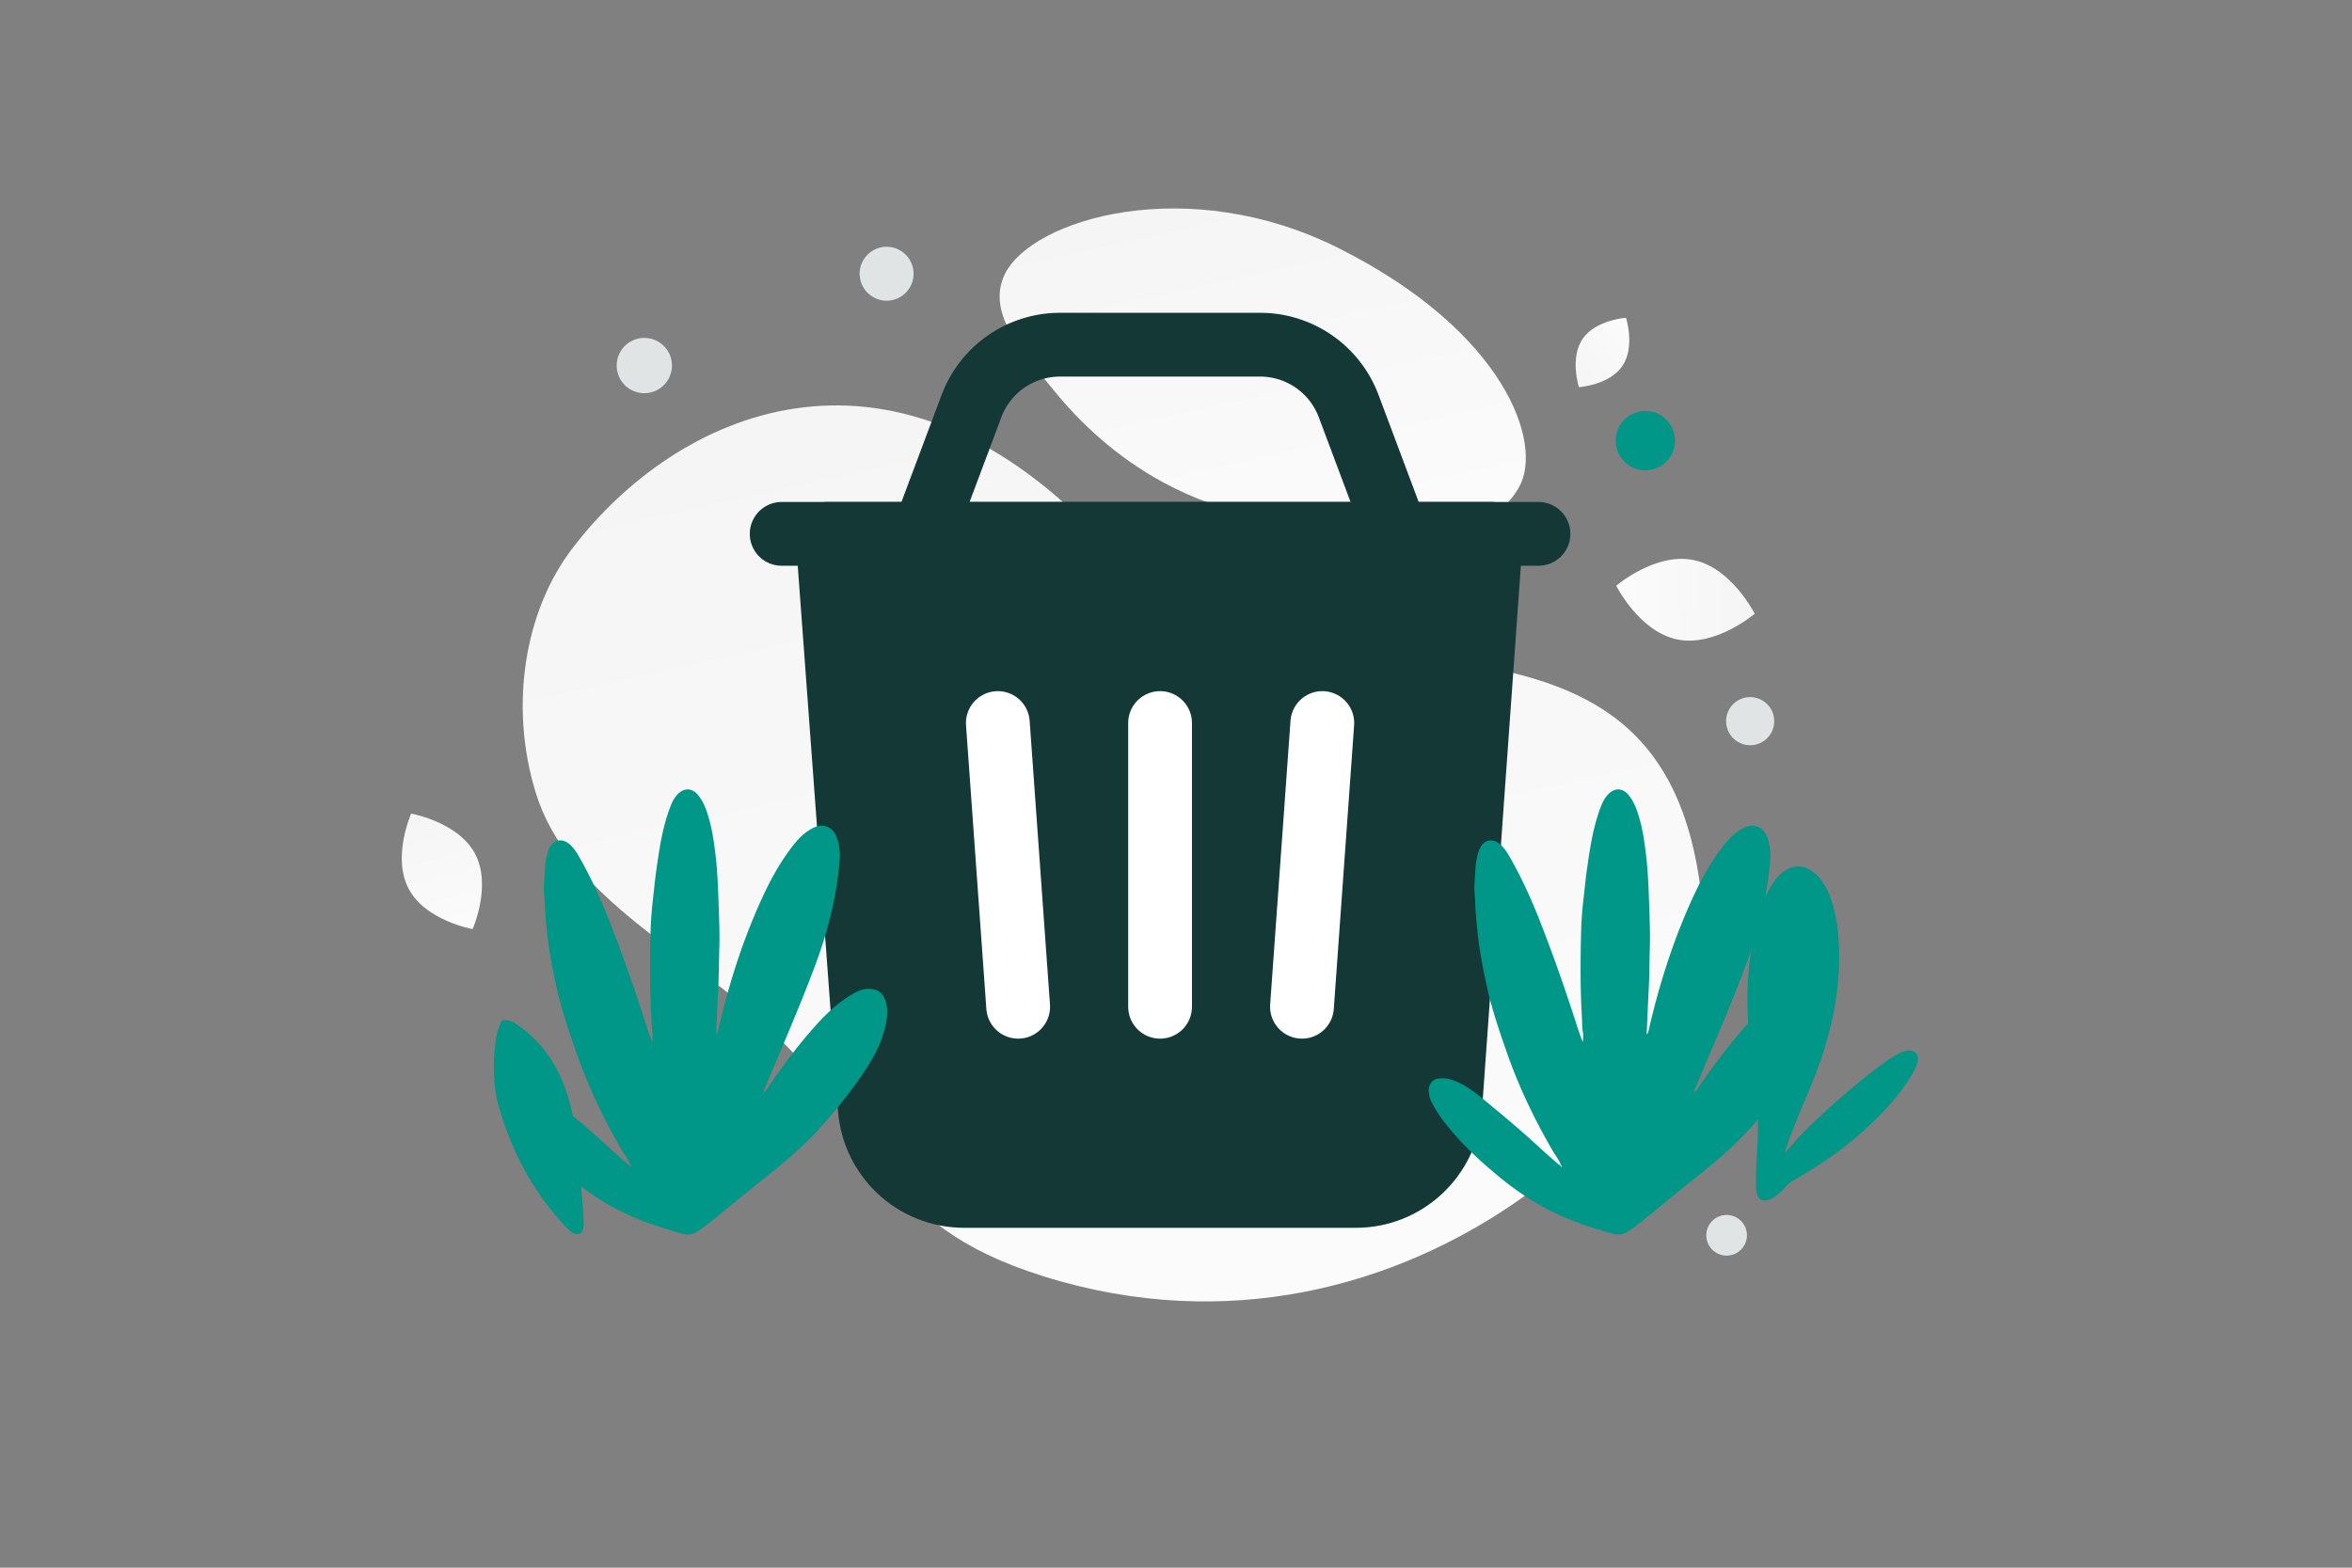 <svg width="900" height="600" viewBox="0 0 900 600" fill="none" xmlns="http://www.w3.org/2000/svg"><rect x="0" y="0" width="900" height="600" fill="#808080" stroke="none"/><path fill="transparent" d="M0 0h900v600H0z"/><path d="M652.027 354.871c3.18 58.598-111.384 177.75-252.591 133.648-65.674-20.513-60.111-54.56-110.05-99.432-29.766-26.744-72.534-46.967-84.429-85.842-10.276-33.554-3.975-69.62 13.841-93.079 40.066-52.757 120.951-88.883 200.649-5.76 79.698 83.123 224.361-.663 232.58 150.465z" fill="url(#a)"/><path d="M581.304 186.373c-9.489 16.936-30.272 19.263-63.568 16.044-25.04-2.425-47.875-4.301-72.918-17.955-17.528-9.55-31.403-22.47-41.53-35.019-10.973-13.595-26.29-29.11-18.782-44.524 10.319-21.174 69.993-39.007 127.937-9.844 63.653 32.045 78.144 74.745 68.861 91.298z" fill="url(#b)"/><path fill-rule="evenodd" clip-rule="evenodd" d="M518.801 457.714H368.937c-18.95 0-34.697-14.624-36.109-33.538l-16.235-219.855h254.009l-15.693 219.764c-1.357 18.95-17.122 33.629-36.108 33.629z" fill="#133835" stroke="#133835" stroke-width="24.404" stroke-linecap="round" stroke-linejoin="round"/><path d="M443.905 276.719v108.597" stroke="#fff" stroke-width="24.404" stroke-linecap="round" stroke-linejoin="round"/><path fill-rule="evenodd" clip-rule="evenodd" d="M299.109 204.321h289.592-289.592z" fill="#133835"/><path d="M299.109 204.321h289.592m-54.298 0-18.335-48.905a36.2 36.2 0 0 0-33.901-23.493h-76.524a36.2 36.2 0 0 0-33.901 23.493l-18.335 48.905" stroke="#133835" stroke-width="24.404" stroke-linecap="round" stroke-linejoin="round"/><path d="m505.987 276.719-7.783 108.597M381.823 276.719l7.783 108.597" stroke="#fff" stroke-width="24.404" stroke-linecap="round" stroke-linejoin="round"/><path d="M597.208 445.75c-.597-1.81-1.848-3.266-2.799-4.87-7.053-12.073-13.099-24.612-17.726-37.841-2.818-8.042-5.598-16.103-7.483-24.425-1.66-7.314-3.097-14.666-3.844-22.148-.391-3.882-.765-7.744-.895-11.644-.075-2.09-.429-4.179-.261-6.269.317-3.807.205-7.651 1.212-11.382.187-.691.374-1.4.653-2.053 1.587-3.825 5.15-4.59 8.173-1.81 1.456 1.344 2.501 2.986 3.471 4.684 4.497 7.855 8.229 16.084 11.531 24.499 5.075 12.912 9.647 26.011 13.901 39.203.765 2.388 1.512 4.795 2.594 7.165 0-1.287.187-2.612-.037-3.862-.355-1.81-.243-3.601-.355-5.393-.69-11.121-.597-22.26-.317-33.4.112-4.441.522-8.919 1.045-13.36.354-3.004.616-6.027 1.026-9.012 1.213-8.639 2.407-17.297 5.635-25.489.635-1.623 1.474-3.153 2.706-4.403 2.481-2.556 5.56-2.37 7.818.429 2.183 2.706 3.247 5.952 4.18 9.218 1.156 4.105 1.754 8.303 2.295 12.539.914 7.165 1.119 14.367 1.38 21.588.168 4.908.355 9.834.206 14.741-.168 5.486-.15 10.99-.448 16.476-.299 5.486-.485 10.953-.765 16.439 0 .149.037.28.093.616.746-1.213.84-2.463 1.12-3.62 3.452-14.573 7.874-28.847 13.714-42.636 3.62-8.528 7.632-16.868 13.174-24.369 2.239-3.042 4.627-5.953 7.93-7.893 1.754-1.026 3.601-1.829 5.747-1.269 2.239.578 3.545 2.108 4.329 4.18 1.119 2.966 1.399 6.064 1.138 9.161a131.902 131.902 0 0 1-2.034 14.554c-1.735 8.808-4.31 17.372-7.464 25.769-5.821 15.543-12.501 30.769-18.901 46.107-.28.653-.728 1.268-.579 2.052-.224.037-.336.168-.336.373 0 .056.131.112.206.168.056-.186.093-.354.149-.541 1.231-.858 1.81-2.239 2.612-3.396 4.385-6.288 8.901-12.464 13.864-18.304 4.833-5.673 9.852-11.177 16.252-15.17 2.276-1.418 4.609-2.725 7.426-2.706 3.191.019 5.356 1.455 6.363 4.534.653 1.997.821 4.012.579 6.158-.821 7.09-3.77 13.304-7.52 19.181-5.225 8.173-11.27 15.711-17.745 22.933-6.493 7.239-13.845 13.509-21.439 19.517-6.736 5.337-13.36 10.822-20.022 16.234-1.791 1.455-3.62 2.873-5.541 4.161-1.922 1.306-3.975 1.623-6.177 1.007-8.769-2.5-17.39-5.318-25.469-9.647-6.326-3.396-12.204-7.426-17.745-11.998-5.318-4.366-10.431-8.937-15.114-13.975-4.124-4.46-8.005-9.125-10.823-14.554-.895-1.717-1.306-3.508-1.119-5.43.186-1.941 1.661-3.583 3.601-3.769 1.642-.15 3.303-.131 4.926.391 4.348 1.4 8.005 3.994 11.476 6.83 7.706 6.325 15.356 12.707 22.67 19.48 2.165 2.015 4.423 3.937 6.643 5.896.28.243.56.467.933.504.093.336.224.616.597.728.019.056.037.112.075.149.018.019.074.019.112.019-.075-.056-.15-.094-.224-.15.093-.354-.037-.653-.373-.895zm-356.066 0c-.598-1.81-1.848-3.266-2.799-4.87-7.053-12.073-13.099-24.612-17.727-37.841-2.817-8.042-5.597-16.103-7.482-24.425-1.661-7.314-3.097-14.666-3.844-22.148-.392-3.882-.765-7.744-.895-11.644-.075-2.09-.429-4.179-.262-6.269.318-3.807.206-7.651 1.213-11.382.187-.691.374-1.4.653-2.053 1.586-3.825 5.15-4.59 8.173-1.81 1.456 1.344 2.5 2.986 3.471 4.684 4.497 7.855 8.228 16.084 11.531 24.499 5.075 12.912 9.647 26.011 13.901 39.203.765 2.388 1.512 4.795 2.594 7.165 0-1.287.186-2.612-.037-3.862-.355-1.81-.243-3.601-.355-5.393-.69-11.121-.597-22.26-.317-33.4.112-4.441.522-8.919 1.045-13.36.354-3.004.615-6.027 1.026-9.012 1.213-8.639 2.407-17.297 5.635-25.489.634-1.623 1.474-3.153 2.706-4.403 2.481-2.556 5.56-2.37 7.818.429 2.183 2.706 3.247 5.952 4.179 9.218 1.157 4.105 1.754 8.303 2.296 12.539.914 7.165 1.119 14.367 1.38 21.588.168 4.908.355 9.834.206 14.741-.168 5.486-.15 10.99-.448 16.476-.299 5.486-.485 10.953-.765 16.439 0 .149.037.28.093.616.746-1.213.84-2.463 1.12-3.62 3.452-14.573 7.874-28.847 13.714-42.636 3.62-8.528 7.632-16.868 13.173-24.369 2.24-3.042 4.628-5.953 7.931-7.893 1.754-1.026 3.601-1.829 5.747-1.269 2.239.578 3.545 2.108 4.329 4.18 1.119 2.966 1.399 6.064 1.138 9.161a131.902 131.902 0 0 1-2.034 14.554c-1.735 8.808-4.31 17.372-7.464 25.769-5.821 15.543-12.501 30.769-18.902 46.107-.279.653-.727 1.268-.578 2.052-.224.037-.336.168-.336.373 0 .056.131.112.205.168.056-.186.094-.354.15-.541 1.231-.858 1.81-2.239 2.612-3.396 4.385-6.288 8.9-12.464 13.864-18.304 4.833-5.673 9.852-11.177 16.252-15.17 2.276-1.418 4.609-2.725 7.426-2.706 3.191.019 5.355 1.455 6.363 4.534.653 1.997.821 4.012.579 6.158-.821 7.09-3.77 13.304-7.52 19.181-5.225 8.173-11.27 15.711-17.745 22.933-6.493 7.239-13.845 13.509-21.439 19.517-6.736 5.337-13.36 10.822-20.022 16.234-1.791 1.455-3.62 2.873-5.542 4.161-1.921 1.306-3.974 1.623-6.176 1.007-8.77-2.5-17.39-5.318-25.47-9.647-6.325-3.396-12.203-7.426-17.744-11.998-5.318-4.366-10.431-8.937-15.114-13.975-4.124-4.46-8.005-9.125-10.823-14.554-.895-1.717-1.306-3.508-1.119-5.43.186-1.941 1.66-3.583 3.601-3.769 1.642-.15 3.303-.131 4.926.391 4.348 1.4 8.005 3.994 11.475 6.83 7.707 6.325 15.357 12.707 22.671 19.48 2.165 2.015 4.423 3.937 6.643 5.896.28.243.56.467.933.504.093.336.224.616.597.728.019.056.037.112.075.149.018.019.074.019.112.019-.075-.056-.15-.094-.224-.15.093-.354-.038-.653-.373-.895z" fill="#009688"/><path d="M222.126 451.421c.352 4.375.784 8.75 1.047 13.14.102 1.787.285 3.574.055 5.378-.064.493-.2.93-.45 1.35-.581.922-1.528 1.278-2.582.995-.924-.258-1.63-.832-2.313-1.455-2.159-1.924-3.988-4.147-5.841-6.362-7.76-9.338-13.644-19.76-17.886-31.12a137.288 137.288 0 0 1-3.332-9.978c-1.136-3.857-1.575-7.811-1.772-11.805-.232-5.062.071-10.1.957-15.089.295-1.69.866-3.324 1.542-4.885.492-1.148.953-1.261 2.144-1.132 2.447.29 4.266 1.721 6.108 3.103 5.016 3.792 9.087 8.424 12.22 13.841 2.799 4.827 4.797 10.002 6.164 15.387.794 3.121 1.45 6.275 1.993 9.452.938 5.353 1.341 10.763 1.784 16.172.092.995.159 1.998.235 2.984-.032.024-.057.032-.073.024zm460.848-10.406c1.407-4.692 3.25-9.153 5.047-13.631a406.083 406.083 0 0 1 3.654-8.753c2.296-5.35 4.373-10.777 6.154-16.32a133.032 133.032 0 0 0 3.729-14.518c1.452-7.299 2.248-14.647 2.209-22.08-.047-6.931-.716-13.783-2.758-20.442-1.032-3.372-2.515-6.527-4.822-9.246-1.263-1.489-2.715-2.771-4.509-3.592-3.121-1.427-6.083-.976-8.866.922-2.35 1.621-3.996 3.851-5.405 6.293-1.887 3.257-3.153 6.769-4.224 10.351-4.542 15.254-5.325 30.814-3.789 46.577.609 6.21 1.543 12.379 2.353 18.569 1.126 8.614 1.187 17.243.584 25.887-.302 4.34-.461 8.679-.361 13.018.024 1.004.095 1.985.351 2.954.509 1.91 1.759 2.695 3.728 2.35a6.338 6.338 0 0 0 2.488-.98c1.621-1.088 3.163-2.281 4.377-3.795 1.128-1.416 2.538-2.345 4.071-3.218 11.112-6.315 21.38-13.766 30.513-22.738 4.998-4.91 9.612-10.161 13.36-16.115 1.039-1.641 2.02-3.301 2.629-5.157.109-.311.206-.626.28-.949.611-2.746-1.053-4.607-3.84-4.25-1.825.229-3.415 1.082-4.965 2.001-3.588 2.133-6.901 4.659-10.149 7.259-8.718 6.971-17.117 14.325-24.961 22.274-2.161 2.191-4.175 4.512-6.165 6.842-.168.186-.242.509-.713.487z" fill="#009688"/><path d="M156.405 340.229c6.488 12.201 24.443 15.349 24.443 15.349s7.425-16.636.927-28.834c-6.488-12.201-24.433-15.352-24.433-15.352s-7.425 16.636-.937 28.837z" fill="url(#c)"/><path d="M620.81 140.079c4.976-7.329 1.388-18.451 1.388-18.451s-11.654.769-16.625 8.103c-4.976 7.33-1.393 18.447-1.393 18.447s11.654-.769 16.63-8.099z" fill="url(#d)"/><path d="M641.87 244.749c-14.625-2.957-23.414-20.569-23.414-20.569s14.931-12.809 29.556-9.841c14.626 2.957 23.415 20.558 23.415 20.558s-14.931 12.809-29.557 9.852z" fill="url(#e)"/><circle cx="629.592" cy="168.642" r="11.353" fill="#009688"/><circle cx="669.705" cy="276.01" r="9.21" fill="#E1E4E5"/><circle cx="339.266" cy="104.767" r="10.321" fill="#E1E4E5"/><circle cx="660.69" cy="472.781" r="7.779" transform="rotate(90 660.69 472.781)" fill="#E1E4E5"/><circle cx="246.555" cy="139.909" r="10.581" transform="rotate(105 246.555 139.909)" fill="#E1E4E5"/><defs><linearGradient id="a" x1="515.099" y1="706.117" x2="300.802" y2="-260.718" gradientUnits="userSpaceOnUse"><stop stop-color="#fff"/><stop offset="1" stop-color="#EEE"/></linearGradient><linearGradient id="b" x1="517.377" y1="296.133" x2="432.795" y2="-83.942" gradientUnits="userSpaceOnUse"><stop stop-color="#fff"/><stop offset="1" stop-color="#EEE"/></linearGradient><linearGradient id="c" x1="183.898" y1="383.483" x2="147.92" y2="258.367" gradientUnits="userSpaceOnUse"><stop stop-color="#fff"/><stop offset="1" stop-color="#EEE"/></linearGradient><linearGradient id="d" x1="637.106" y1="111.549" x2="576.937" y2="169.386" gradientUnits="userSpaceOnUse"><stop stop-color="#fff"/><stop offset="1" stop-color="#EEE"/></linearGradient><linearGradient id="e" x1="588.637" y1="229.619" x2="729.206" y2="228.315" gradientUnits="userSpaceOnUse"><stop stop-color="#fff"/><stop offset="1" stop-color="#EEE"/></linearGradient></defs></svg>